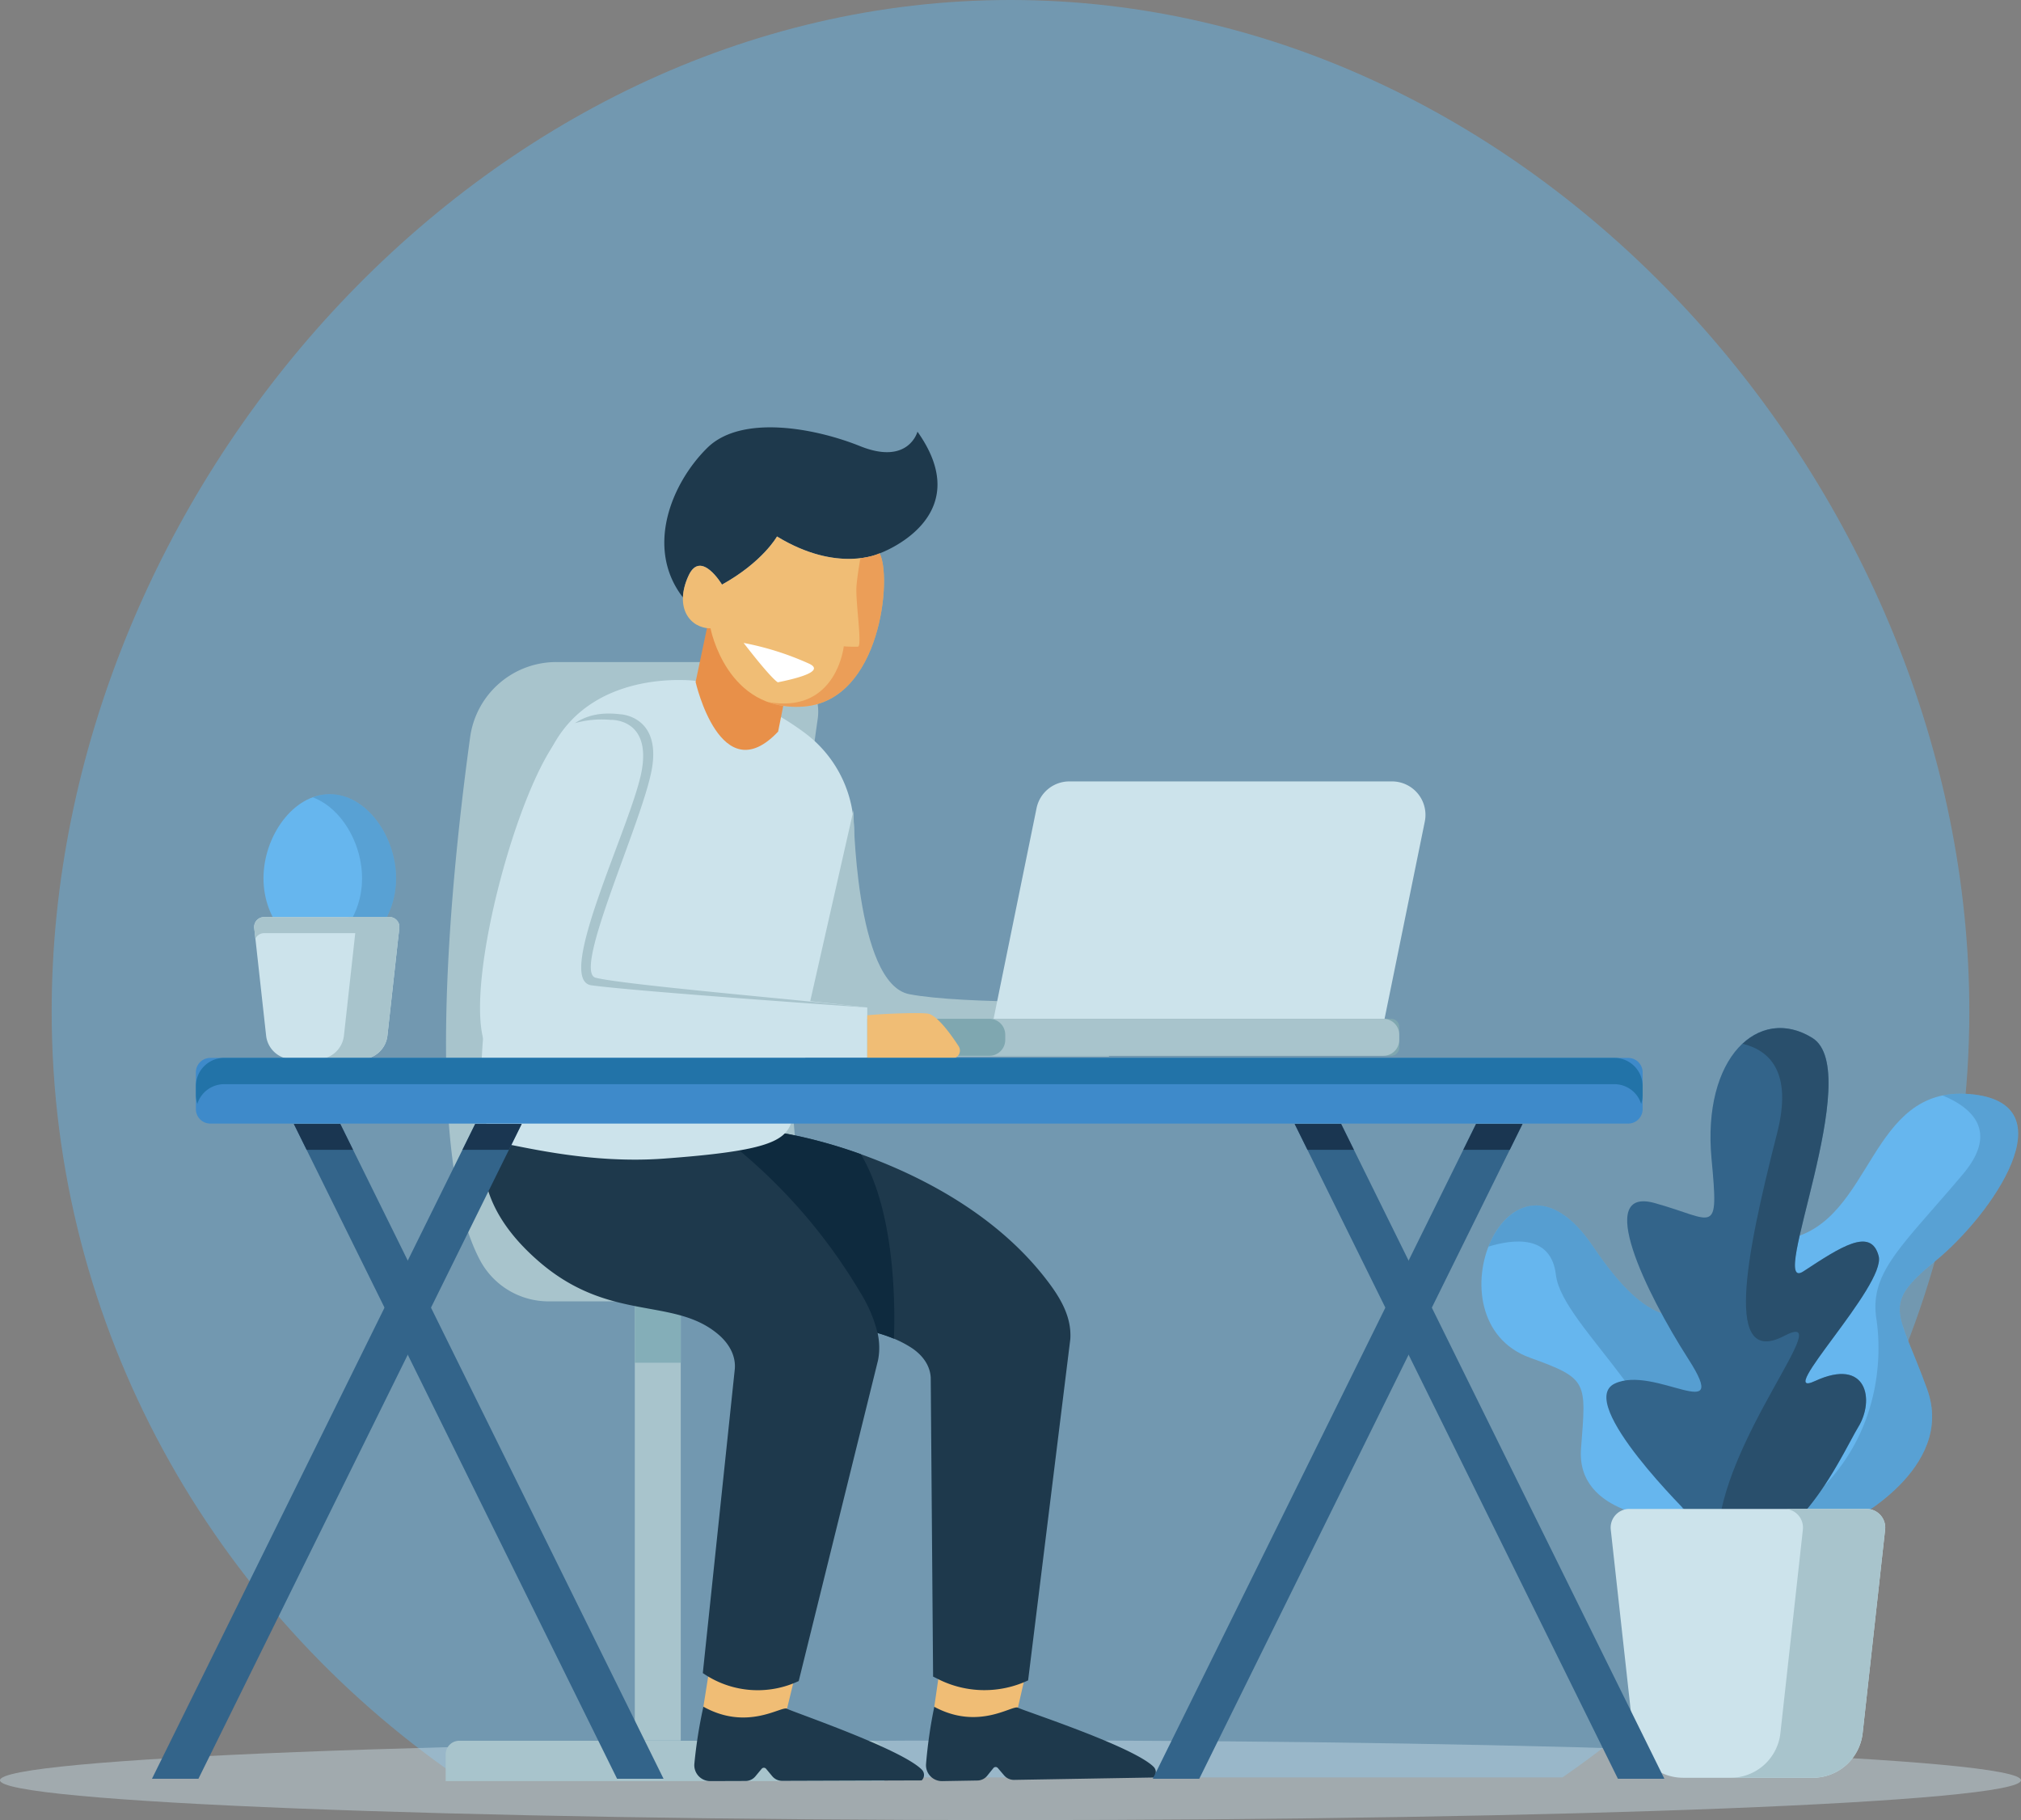 <svg xmlns="http://www.w3.org/2000/svg" viewBox="0 0 564.828 508.598"><rect x="0" y="0" width="564.828" height="508.598" fill="#808080" stroke="none"/><defs><style>.cls-1{fill:#60bbf2;opacity:0.42;}.cls-2,.cls-7{fill:#cce3eb;}.cls-2{opacity:0.43;}.cls-3{fill:#a8c4cc;}.cls-4{fill:#84aeb8;}.cls-5{fill:#66b6ee;}.cls-14,.cls-15,.cls-6{fill:#33648a;}.cls-6{opacity:0.25;}.cls-8{fill:#f0bd75;}.cls-16,.cls-9{fill:#1e394c;}.cls-10{fill:#0e2a3e;}.cls-11,.cls-13{fill:#e89049;}.cls-12{fill:#7fa7b0;}.cls-13{opacity:0.67;}.cls-14{opacity:0.29;}.cls-16{opacity:0.48;}.cls-17{fill:#3e8aca;}.cls-18{fill:#2273a8;}.cls-19{fill:#1a3651;}.cls-20{fill:#fff;}</style></defs><title>Risorsa 1</title><g id="Livello_2" data-name="Livello 2"><g id="Livello_1-2" data-name="Livello 1"><path class="cls-1" d="M128.159,496.672H436.669c68.761-47.4,113.716-125.569,113.716-214.047C550.386,138.013,430.411,0,282.414,0,134.417,0,14.442,138.013,14.442,282.625,14.442,371.102,59.398,449.271,128.159,496.672Z"/><path class="cls-2" d="M564.828,497.465c0-6.149-126.441-11.134-282.414-11.134S0,491.316,0,497.465c0,6.149,126.441,11.134,282.414,11.134S564.828,503.613,564.828,497.465Z"/><rect class="cls-3" x="177.412" y="363.522" width="12.848" height="122.864"/><rect class="cls-4" x="177.412" y="363.522" width="12.848" height="17.272"/><path class="cls-3" d="M128.359,486.428H243.352a3.805,3.805,0,0,1,3.805,3.805v7.47a0,0,0,0,1,0,0H124.553a0,0,0,0,1,0,0v-7.47A3.805,3.805,0,0,1,128.359,486.428Z"/><path class="cls-3" d="M153.378,363.645h89.035c-32.397-11.635-19.864-121.238-13.876-162.785a13.886,13.886,0,0,0-13.755-15.859l-59.304-0a24.296,24.296,0,0,0-24.08,20.968c-5.204,37.749-13.404,116.027,2.839,146.331A21.682,21.682,0,0,0,153.378,363.645Z"/><path class="cls-5" d="M110.692,245.431c0-11.744-8.294-23.514-18.526-23.514-10.232,0-18.526,11.77-18.526,23.514,0,11.745,8.294,21.266,18.526,21.266C102.398,266.697,110.692,257.176,110.692,245.431Z"/><path class="cls-6" d="M92.166,221.917a13.686,13.686,0,0,0-4.755.894c7.923,2.923,13.771,12.766,13.771,22.62,0,9.854-5.848,18.119-13.771,20.532a16.271,16.271,0,0,0,4.755.734c10.232,0,18.526-9.521,18.526-21.266C110.692,233.687,102.398,221.917,92.166,221.917Z"/><path class="cls-7" d="M71.053,259.327l3.32,30.06a7.416,7.416,0,0,0,7.372,6.602h19.162a7.416,7.416,0,0,0,7.371-6.602l3.32-30.06a2.762,2.762,0,0,0-2.746-3.065H73.798A2.762,2.762,0,0,0,71.053,259.327Z"/><path class="cls-3" d="M73.797,260.753h35.054a2.717,2.717,0,0,1,2.418,1.541l.327-2.966a2.762,2.762,0,0,0-2.746-3.065H73.797a2.762,2.762,0,0,0-2.745,3.065l.328,2.966A2.716,2.716,0,0,1,73.797,260.753Z"/><path class="cls-3" d="M108.852,256.261H96.698a2.762,2.762,0,0,1,2.745,3.065l-3.32,30.06a7.416,7.416,0,0,1-7.371,6.602h12.154a7.416,7.416,0,0,0,7.371-6.602l3.32-30.06A2.762,2.762,0,0,0,108.852,256.261Z"/><polygon class="cls-8" points="262.37 468.251 261.112 476.938 267.722 485.397 284.488 477.189 286.304 469.244 265.435 466.089 262.37 468.251"/><path class="cls-9" d="M275.902,496.209l1.731-2.143a.807.807,0,0,1,1.242-.016l1.738,2.038a3.624,3.624,0,0,0,2.821,1.273l38.953-.663a2.091,2.091,0,0,0,.067-2.945c-5.708-5.762-36.436-15.723-37.965-16.563-1.529-.84-10.927,6.462-23.376-.251a131.876,131.876,0,0,0-2.309,16.07,4.448,4.448,0,0,0,4.498,4.695l9.885-.168A3.569,3.569,0,0,0,275.902,496.209Z"/><path class="cls-9" d="M190.883,321.444s-16.174,17.879,13.444,37.309c20.778,13.632,37.153,9.467,50.194,17.73,3.059,1.938,5.383,4.821,5.599,8.436l.662,83.587,1.576.782a28.718,28.718,0,0,0,24.977.272h0l11.795-95.371c.422-6.574-3.13-12.117-7.201-17.295-22.646-28.808-62.747-38.57-72.897-40.235C205.837,314.497,190.883,321.444,190.883,321.444Z"/><polygon class="cls-8" points="197.959 468.241 196.583 476.911 203.077 485.459 219.953 477.482 221.878 469.562 201.054 466.122 197.959 468.241"/><path class="cls-9" d="M211.107,496.382l1.76-2.119a.807.807,0,0,1,1.242.001l1.71,2.061a3.628,3.628,0,0,0,2.803,1.311l38.959-.13a2.092,2.092,0,0,0,.107-2.944c-5.629-5.839-36.218-16.22-37.735-17.08-1.518-.86-11.014,6.312-23.37-.571a131.887,131.887,0,0,0-2.529,16.036,4.448,4.448,0,0,0,4.434,4.756l9.887-.033A3.567,3.567,0,0,0,211.107,496.382Z"/><path class="cls-9" d="M141.716,305.855s-19.597,21.843,8.739,46.514c19.88,17.309,37.72,9.907,50.24,20.463,2.937,2.476,4.965,5.84,4.673,9.669L196.42,467.524l.675.438a26.936,26.936,0,0,0,26.13,1.782h0L245.381,380.149c1.388-6.848-1.55-13.183-5.085-19.21-19.665-33.526-50.541-53.508-60.969-56.715C165.771,300.057,141.716,305.855,141.716,305.855Z"/><path class="cls-10" d="M249.834,374.089a38.891,38.891,0,0,0-4.565-1.585,38.994,38.994,0,0,0-4.977-11.571,153.449,153.449,0,0,0-33.668-39.47c7.101-1.205,10.715-2.726,12.681-4.724a133.492,133.492,0,0,1,21.272,5.77C250.215,338.614,250.183,364.769,249.834,374.089Z"/><path class="cls-7" d="M194.482,190.262s-28.265-3.768-40.011,18.255c-11.746,22.023-29.287,108.361-13.949,110.987,6.791,1.162,24.9,5.72,44.967,4.252,27.589-2.019,33.588-4.558,35.576-9.805l17.576-80.458a34.023,34.023,0,0,0-13.343-28.406C211.213,194.413,194.482,190.262,194.482,190.262Z"/><path class="cls-3" d="M238.531,226.419s.367,48.454,15.6,51.391c15.234,2.937,55.796,2.019,55.796,2.019v15.417h-86.997Z"/><path class="cls-11" d="M217.467,204.438l3.428-17.138-22.227-16.93L194.408,190.572S201.419,221.42,217.467,204.438Z"/><path class="cls-9" d="M245.822,154.638s-11.629,5.659-28.667-4.724c0,0-3.951,7.104-15.368,13.449,0,0-5.933-9.946-9.348-2.493a15.747,15.747,0,0,0-1.57,6.082c-10.694-13.81-3.153-32.008,6.818-41.817,9.448-9.311,29.901-5.609,42.677-.474,13.561,5.459,16.053-4.038,16.053-4.038C273.554,144.767,245.822,154.638,245.822,154.638Z"/><path class="cls-8" d="M201.783,163.359s-5.933-9.945-9.348-2.493c-4.142,9.041.532,14.71,6.141,14.71,0,0,4.453,23.513,26.058,21.851s24.72-36.353,21.189-42.793c0,0-11.633,5.661-28.667-4.726C217.155,149.908,213.208,157.023,201.783,163.359Z"/><path class="cls-7" d="M389.037,218.355H298.859a9.353,9.353,0,0,0-9.164,7.483l-12.005,58.843H386.959l11.242-55.103A9.353,9.353,0,0,0,389.037,218.355Z"/><path class="cls-12" d="M235.403,284.687h153.384a2.275,2.275,0,0,1,2.275,2.275v5.793a2.275,2.275,0,0,1-2.275,2.275H235.403a2.276,2.276,0,0,1-2.276-2.276v-5.793A2.275,2.275,0,0,1,235.403,284.687Z"/><path class="cls-3" d="M386.61,284.687H276.494a4.452,4.452,0,0,1,4.451,4.451v1.442a4.451,4.451,0,0,1-4.451,4.451h110.116a4.451,4.451,0,0,0,4.451-4.451V289.138A4.452,4.452,0,0,0,386.61,284.687Z"/><path class="cls-7" d="M242.385,281.532c-17.557-2.045-66.81-7.07-75.251-7.943-10.645-1.101,12.481-44.049,15.05-58.732,2.569-14.683-8.626-15.234-8.626-15.234-6.319-.79-13.215,0-19.088,8.895-12.021,18.205-25.411,71.424-18.354,84.563a4.755,4.755,0,0,0,4.198,2.487H242.385Z"/><path class="cls-3" d="M242.385,281.532s-63.412-4.365-77.086-6.2c-10.607-1.424,11.502-45.426,14.071-60.109,2.57-14.683-8.81-14.071-8.81-14.071a27.245,27.245,0,0,0-9.901.93c4.243-2.79,8.692-2.981,12.906-2.467,0,0,11.188.558,8.619,15.241-2.57,14.683-22.392,56.714-15.693,58.365C174.732,275.253,224.824,279.491,242.385,281.532Z"/><path class="cls-8" d="M242.385,295.797h23.654a2.234,2.234,0,0,0,1.876-3.454c-2.215-3.404-5.714-8.212-8.277-9.027-1.529-.487-13.031-.057-17.253.39Z"/><path class="cls-13" d="M245.822,154.634a18.879,18.879,0,0,1-5.357,1.337c-.287,1.6-.803,4.678-1.08,7.594-.396,4.161,1.684,17.04.396,17.139a37.559,37.559,0,0,1-3.963-.099s-1.981,18.625-20.607,15.653c-.176-.029-.316-.047-.483-.073a23.542,23.542,0,0,0,9.905,1.242C246.237,195.765,249.353,161.074,245.822,154.634Z"/><path class="cls-5" d="M516.966,425.263s29.709-14.736,21.628-37.077c-8.081-22.341-13.072-23.292,2.377-35.889,15.449-12.597,37.79-44.207,9.507-46.584-28.283-2.377-26.857,35.176-50.387,40.405C476.562,351.347,463.727,449.744,516.966,425.263Z"/><path class="cls-6" d="M493.584,427.477c5.706,2.645,13.377,2.387,23.382-2.214,0,0,29.709-14.736,21.628-37.077s-13.072-23.292,2.377-35.889c15.449-12.597,37.79-44.207,9.507-46.584a26,26,0,0,0-7.54.404c7.959,3.307,15.878,9.866,5.644,22.003-17.04,20.21-26.154,27.344-24.173,40.421C526.342,381.294,525.244,410.245,493.584,427.477Z"/><path class="cls-5" d="M466.58,424.55s-26.144-.951-24.718-19.727c1.426-18.776,2.152-19.512-14.26-25.431-28.996-10.457-6.041-66.15,17.588-31.135,16.4,24.302,23.53,18.835,34.225,20.737C490.109,370.895,513.401,432.869,466.58,424.55Z"/><path class="cls-14" d="M479.414,368.994c-10.695-1.901-17.825,3.565-34.225-20.737-12.368-18.328-24.536-11.793-29.182.088,6.958-2.131,17.526-3.411,18.843,7.912,1.708,14.691,36.076,38.811,35.373,68.797.457.049.898.081,1.34.115,5-13.187,11.6-30.291,17.25-44.865C485.791,374.02,482.183,369.486,479.414,368.994Z"/><path class="cls-15" d="M472.64,423.718s-32.442-31.729-21.391-37.077c11.052-5.348,32.799,12.121,20.678-6.774-12.121-18.895-26.236-48.327-9.48-43.692,16.756,4.635,17.97,9.726,15.897-12.28-2.682-28.466,13.191-43.138,28.164-33.868s-12.835,72.015-2.496,65.242c10.339-6.774,18.895-12.478,21.034-4.278,2.139,8.2-29.6,40.394-17.826,34.938,14.617-6.773,16.756,5.348,12.121,12.834C514.709,406.249,495.457,450.813,472.64,423.718Z"/><path class="cls-16" d="M519.343,398.763c4.635-7.487,2.496-19.608-12.121-12.834-11.774,5.456,19.965-26.738,17.826-34.938s-10.695-2.496-21.034,4.278c-10.339,6.773,17.469-55.972,2.496-65.242-6.963-4.311-14.098-3.388-19.494,1.636,7.751,1.896,13.957,8.131,9.655,24.965-9.114,35.665-14.662,65.386,1.981,56.668,15.678-8.212-18.208,29.632-18.553,56.907C499.553,441.321,515.224,405.417,519.343,398.763Z"/><path class="cls-7" d="M450.176,427.439l6.278,56.847a14.024,14.024,0,0,0,13.94,12.485h36.238a14.025,14.025,0,0,0,13.94-12.485l6.278-56.847a5.223,5.223,0,0,0-5.192-5.797H455.368A5.223,5.223,0,0,0,450.176,427.439Z"/><path class="cls-3" d="M521.659,421.643H498.674a5.223,5.223,0,0,1,5.192,5.797l-6.278,56.847a14.025,14.025,0,0,1-13.94,12.485h22.984a14.025,14.025,0,0,0,13.94-12.485l6.278-56.847A5.223,5.223,0,0,0,521.659,421.643Z"/><path class="cls-17" d="M58.779,295.613H455.046a4.037,4.037,0,0,1,4.037,4.037v10.28a4.037,4.037,0,0,1-4.037,4.037H58.779a4.037,4.037,0,0,1-4.037-4.037V299.65A4.037,4.037,0,0,1,58.779,295.613Z"/><path class="cls-18" d="M451.186,295.613H62.64a7.897,7.897,0,0,0-7.898,7.897V306.07a7.816,7.816,0,0,0,.409,2.391,7.871,7.871,0,0,1,7.489-5.506H451.186a7.871,7.871,0,0,1,7.488,5.506,7.816,7.816,0,0,0,.408-2.391v-2.56A7.897,7.897,0,0,0,451.186,295.613Z"/><polygon class="cls-15" points="185.448 497.047 172.461 497.047 82.117 314.059 95.103 314.059 185.448 497.047"/><polygon class="cls-15" points="42.472 497.047 55.459 497.047 145.803 314.059 132.817 314.059 42.472 497.047"/><polygon class="cls-15" points="465.16 497.047 452.174 497.047 361.829 314.059 374.816 314.059 465.16 497.047"/><polygon class="cls-15" points="322.185 497.047 335.171 497.047 425.516 314.059 412.529 314.059 322.185 497.047"/><polygon class="cls-19" points="98.682 321.309 95.103 314.059 82.117 314.059 85.696 321.309 98.682 321.309"/><polygon class="cls-19" points="142.224 321.309 145.803 314.059 132.817 314.059 129.238 321.309 142.224 321.309"/><polygon class="cls-19" points="378.395 321.309 374.816 314.059 361.829 314.059 365.409 321.309 378.395 321.309"/><polygon class="cls-19" points="421.937 321.309 425.516 314.059 412.529 314.059 408.95 321.309 421.937 321.309"/><path class="cls-20" d="M207.828,179.657a81.346,81.346,0,0,1,18.174,5.739c4.304,1.913-1.435,3.826-8.609,5.261C217.393,190.657,215.958,190.179,207.828,179.657Z"/></g></g></svg>